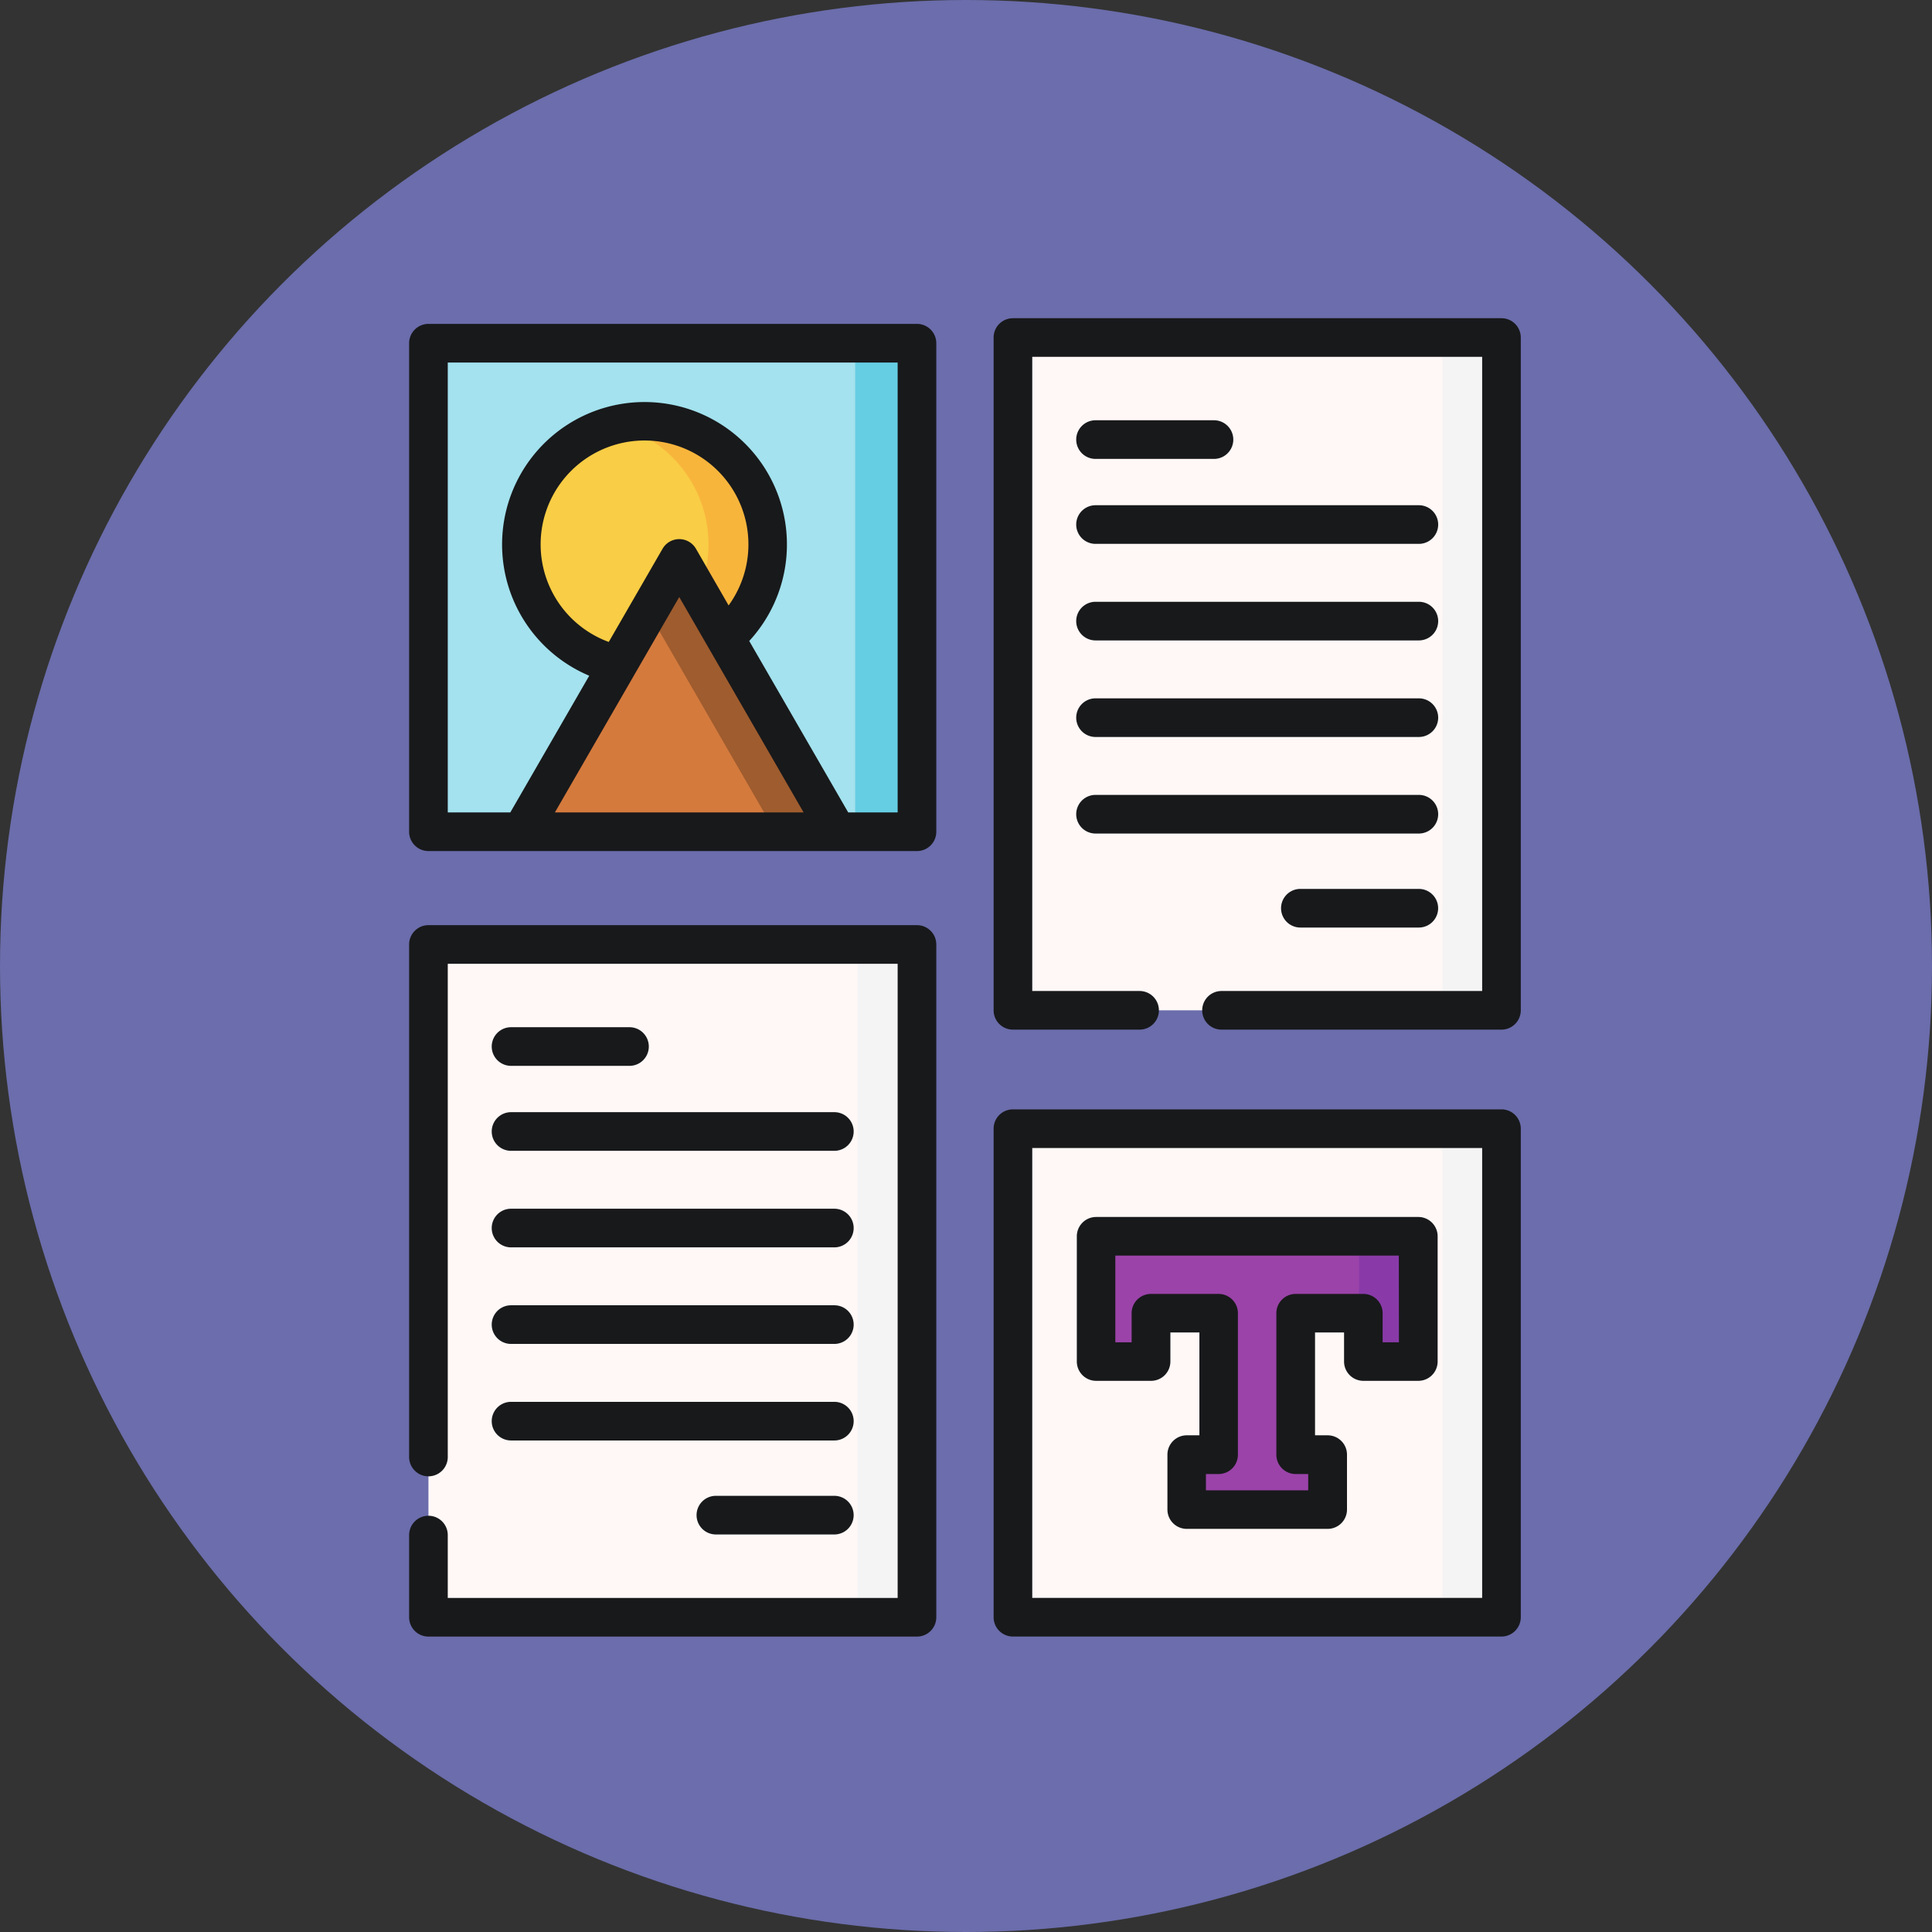 <svg xmlns="http://www.w3.org/2000/svg" width="85" height="85" viewBox="0 0 85 85">
  <rect x="0" y="0" width="85" height="85" fill="#333333" stroke="none"/>
  <g id="Grupo_1101788" data-name="Grupo 1101788" transform="translate(-652.051 -1546)">
    <circle id="Elipse_11559" data-name="Elipse 11559" cx="42.5" cy="42.5" r="42.5" transform="translate(652.051 1546)" fill="#6b6dac"/>
    <g id="formato" transform="translate(669.551 1560)">
      <path id="Trazado_911928" data-name="Trazado 911928" d="M8,9.715H29.493V31.208H8Zm0,0" transform="translate(-6.65 -8.614)" fill="#a3e2ee"/>
      <path id="Trazado_911929" data-name="Trazado 911929" d="M173.734,9.715h2.719V31.208h-2.719Zm0,0" transform="translate(-153.61 -8.614)" fill="#65cee3"/>
      <path id="Trazado_911930" data-name="Trazado 911930" d="M54.938,45.43a5.418,5.418,0,1,1-5.418-5.418A5.419,5.419,0,0,1,54.938,45.43Zm0,0" transform="translate(-38.662 -35.479)" fill="#f9cd45"/>
      <path id="Trazado_911931" data-name="Trazado 911931" d="M81.736,40.012a5.425,5.425,0,0,0-1.3.158,5.419,5.419,0,0,1,0,10.519,5.418,5.418,0,1,0,1.3-10.678Zm0,0" transform="translate(-70.879 -35.479)" fill="#f8b53c"/>
      <path id="Trazado_911932" data-name="Trazado 911932" d="M51.064,93.3l-6.942,12.025H58.006L51.064,93.3l-6.942,12.025H58.006Zm0,0" transform="translate(-38.68 -82.728)" fill="#d47a3d"/>
      <path id="Trazado_911933" data-name="Trazado 911933" d="M94.766,93.3l-1.359,2.355,5.584,9.671h2.719Zm0,0" transform="translate(-82.382 -82.728)" fill="#9f5c2e"/>
      <path id="Trazado_911934" data-name="Trazado 911934" d="M8,243.215H29.493v29.6H8Zm0,0" transform="translate(-6.65 -215.663)" fill="#fff8f7"/>
      <path id="Trazado_911935" data-name="Trazado 911935" d="M174.734,243.215h2.605v29.6h-2.605Zm0,0" transform="translate(-154.497 -215.663)" fill="#f4f4f5"/>
      <path id="Trazado_911936" data-name="Trazado 911936" d="M235,7.5h21.493V37.1H235Zm0,0" transform="translate(-207.936 -6.65)" fill="#fff8f7"/>
      <path id="Trazado_911937" data-name="Trazado 911937" d="M401.734,7.5h2.605V37.1h-2.605Zm0,0" transform="translate(-355.782 -6.65)" fill="#f4f4f5"/>
      <path id="Trazado_911938" data-name="Trazado 911938" d="M235,314.766h21.493v21.493H235Zm0,0" transform="translate(-207.936 -279.109)" fill="#fff8f7"/>
      <path id="Trazado_911939" data-name="Trazado 911939" d="M401.734,314.766h2.605v21.493h-2.605Zm0,0" transform="translate(-355.782 -279.109)" fill="#f4f4f5"/>
      <path id="Trazado_911940" data-name="Trazado 911940" d="M267.32,356.555v3.385h0v2.128h2.416V359.94h2.976v6.224h-1.406v2.416h6.2v-2.416H276.1V359.94h2.976v2.128h2.417v-5.513Zm0,0" transform="translate(-236.595 -316.164)" fill="#9b43a9"/>
      <path id="Trazado_911941" data-name="Trazado 911941" d="M369.414,356.555v3.385h.189v2.128h2.417v-5.513Zm0,0" transform="translate(-327.123 -316.164)" fill="#893aa8"/>
      <g id="Grupo_1101787" data-name="Grupo 1101787" transform="translate(0.5)">
        <path id="Trazado_911942" data-name="Trazado 911942" d="M1.35,25.407H22.843a.85.85,0,0,0,.85-.85V3.064a.85.85,0,0,0-.85-.85H1.35a.85.85,0,0,0-.85.85V24.558A.85.85,0,0,0,1.35,25.407Zm5.563-1.7,5.471-9.476,5.471,9.476Zm2.37-7.5A4.571,4.571,0,1,1,14.556,14.6L13.12,12.108a.849.849,0,0,0-1.471,0ZM2.2,3.914H21.993V23.708H19.818l-4.355-7.543a6.266,6.266,0,1,0-7.039,1.528L4.951,23.708H2.2Zm0,0" transform="translate(-0.5 -1.964)" fill="#18191b"/>
        <path id="Trazado_911943" data-name="Trazado 911943" d="M1.35,261.7a.85.85,0,0,0-.85.85v3.616a.85.85,0,0,0,.85.85H22.843a.85.85,0,0,0,.85-.85v-29.6a.85.85,0,0,0-.85-.85H1.35a.85.85,0,0,0-.85.85v22.549a.85.85,0,0,0,1.7,0v-21.7H21.993v27.9H2.2v-2.766A.85.85,0,0,0,1.35,261.7Zm0,0" transform="translate(-0.5 -209.013)" fill="#18191b"/>
        <path id="Trazado_911944" data-name="Trazado 911944" d="M33.432,277.059h5.211a.85.85,0,0,0,0-1.7H33.432a.85.85,0,0,0,0,1.7Zm0,0" transform="translate(-28.948 -244.166)" fill="#18191b"/>
        <path id="Trazado_911945" data-name="Trazado 911945" d="M118.213,457.359H113a.85.85,0,0,0,0,1.7h5.211a.85.85,0,0,0,0-1.7Zm0,0" transform="translate(-99.504 -405.549)" fill="#18191b"/>
        <path id="Trazado_911946" data-name="Trazado 911946" d="M33.432,310.059H47.656a.85.85,0,1,0,0-1.7H33.432a.85.85,0,0,0,0,1.7Zm0,0" transform="translate(-28.948 -273.428)" fill="#18191b"/>
        <path id="Trazado_911947" data-name="Trazado 911947" d="M33.432,347.559H47.656a.85.85,0,1,0,0-1.7H33.432a.85.85,0,0,0,0,1.7Zm0,0" transform="translate(-28.948 -306.68)" fill="#18191b"/>
        <path id="Trazado_911948" data-name="Trazado 911948" d="M33.432,385.059H47.656a.85.85,0,1,0,0-1.7H33.432a.85.85,0,0,0,0,1.7Zm0,0" transform="translate(-28.948 -339.932)" fill="#18191b"/>
        <path id="Trazado_911949" data-name="Trazado 911949" d="M33.432,422.559H47.656a.85.85,0,1,0,0-1.7H33.432a.85.85,0,0,0,0,1.7Zm0,0" transform="translate(-28.948 -373.184)" fill="#18191b"/>
        <path id="Trazado_911950" data-name="Trazado 911950" d="M237.527,31.3h12.316a.85.85,0,0,0,.85-.85V.85a.85.85,0,0,0-.85-.85H228.35a.85.85,0,0,0-.85.85v29.6a.85.85,0,0,0,.85.85h5.572a.85.85,0,0,0,0-1.7H229.2V1.7h19.794V29.6H237.527a.85.85,0,0,0,0,1.7Zm0,0" transform="translate(-201.785)" fill="#18191b"/>
        <path id="Trazado_911951" data-name="Trazado 911951" d="M260.432,41.34h5.211a.85.85,0,0,0,0-1.7h-5.211a.85.85,0,0,0,0,1.7Zm0,0" transform="translate(-230.233 -35.15)" fill="#18191b"/>
        <path id="Trazado_911952" data-name="Trazado 911952" d="M345.213,221.641H340a.85.85,0,0,0,0,1.7h5.211a.85.85,0,0,0,0-1.7Zm0,0" transform="translate(-300.789 -196.533)" fill="#18191b"/>
        <path id="Trazado_911953" data-name="Trazado 911953" d="M260.432,74.34h14.225a.85.85,0,0,0,0-1.7H260.432a.85.85,0,0,0,0,1.7Zm0,0" transform="translate(-230.233 -64.412)" fill="#18191b"/>
        <path id="Trazado_911954" data-name="Trazado 911954" d="M260.432,111.84h14.225a.85.85,0,0,0,0-1.7H260.432a.85.85,0,0,0,0,1.7Zm0,0" transform="translate(-230.233 -97.664)" fill="#18191b"/>
        <path id="Trazado_911955" data-name="Trazado 911955" d="M260.432,149.34h14.225a.85.85,0,0,0,0-1.7H260.432a.85.85,0,0,0,0,1.7Zm0,0" transform="translate(-230.233 -130.916)" fill="#18191b"/>
        <path id="Trazado_911956" data-name="Trazado 911956" d="M260.432,186.84h14.225a.85.85,0,0,0,0-1.7H260.432a.85.85,0,0,0,0,1.7Zm0,0" transform="translate(-230.233 -164.168)" fill="#18191b"/>
        <path id="Trazado_911957" data-name="Trazado 911957" d="M227.5,329.609a.85.85,0,0,0,.85.85h21.493a.85.85,0,0,0,.85-.85V308.115a.85.85,0,0,0-.85-.85H228.35a.85.85,0,0,0-.85.85Zm1.7-20.644h19.794v19.794H229.2Zm0,0" transform="translate(-201.785 -272.458)" fill="#18191b"/>
        <path id="Trazado_911958" data-name="Trazado 911958" d="M274.841,349.055H260.67a.85.85,0,0,0-.85.85v3.385c0,.008,0,.016,0,.024v2.1a.85.85,0,0,0,.85.85h2.416a.85.85,0,0,0,.85-.85v-1.279h1.277v4.526h-.557a.85.85,0,0,0-.85.85v2.416a.85.85,0,0,0,.85.85h6.2a.85.85,0,0,0,.85-.85v-2.416a.85.85,0,0,0-.85-.85H270.3v-4.526h1.277v1.279a.85.85,0,0,0,.85.85h2.417a.85.85,0,0,0,.85-.85V349.9A.85.85,0,0,0,274.841,349.055Zm-.85,5.513h-.717v-1.278a.849.849,0,0,0-.85-.85h-2.976a.849.849,0,0,0-.85.85v6.224a.85.85,0,0,0,.85.85H270v.717h-4.5v-.717h.557a.85.85,0,0,0,.85-.85v-6.224a.85.85,0,0,0-.85-.85h-2.976a.85.85,0,0,0-.85.85v1.278h-.717v-1.278c0-.008,0-.016,0-.024v-2.512h12.472Zm0,0" transform="translate(-230.444 -309.513)" fill="#18191b"/>
      </g>
    </g>
  </g>
</svg>
